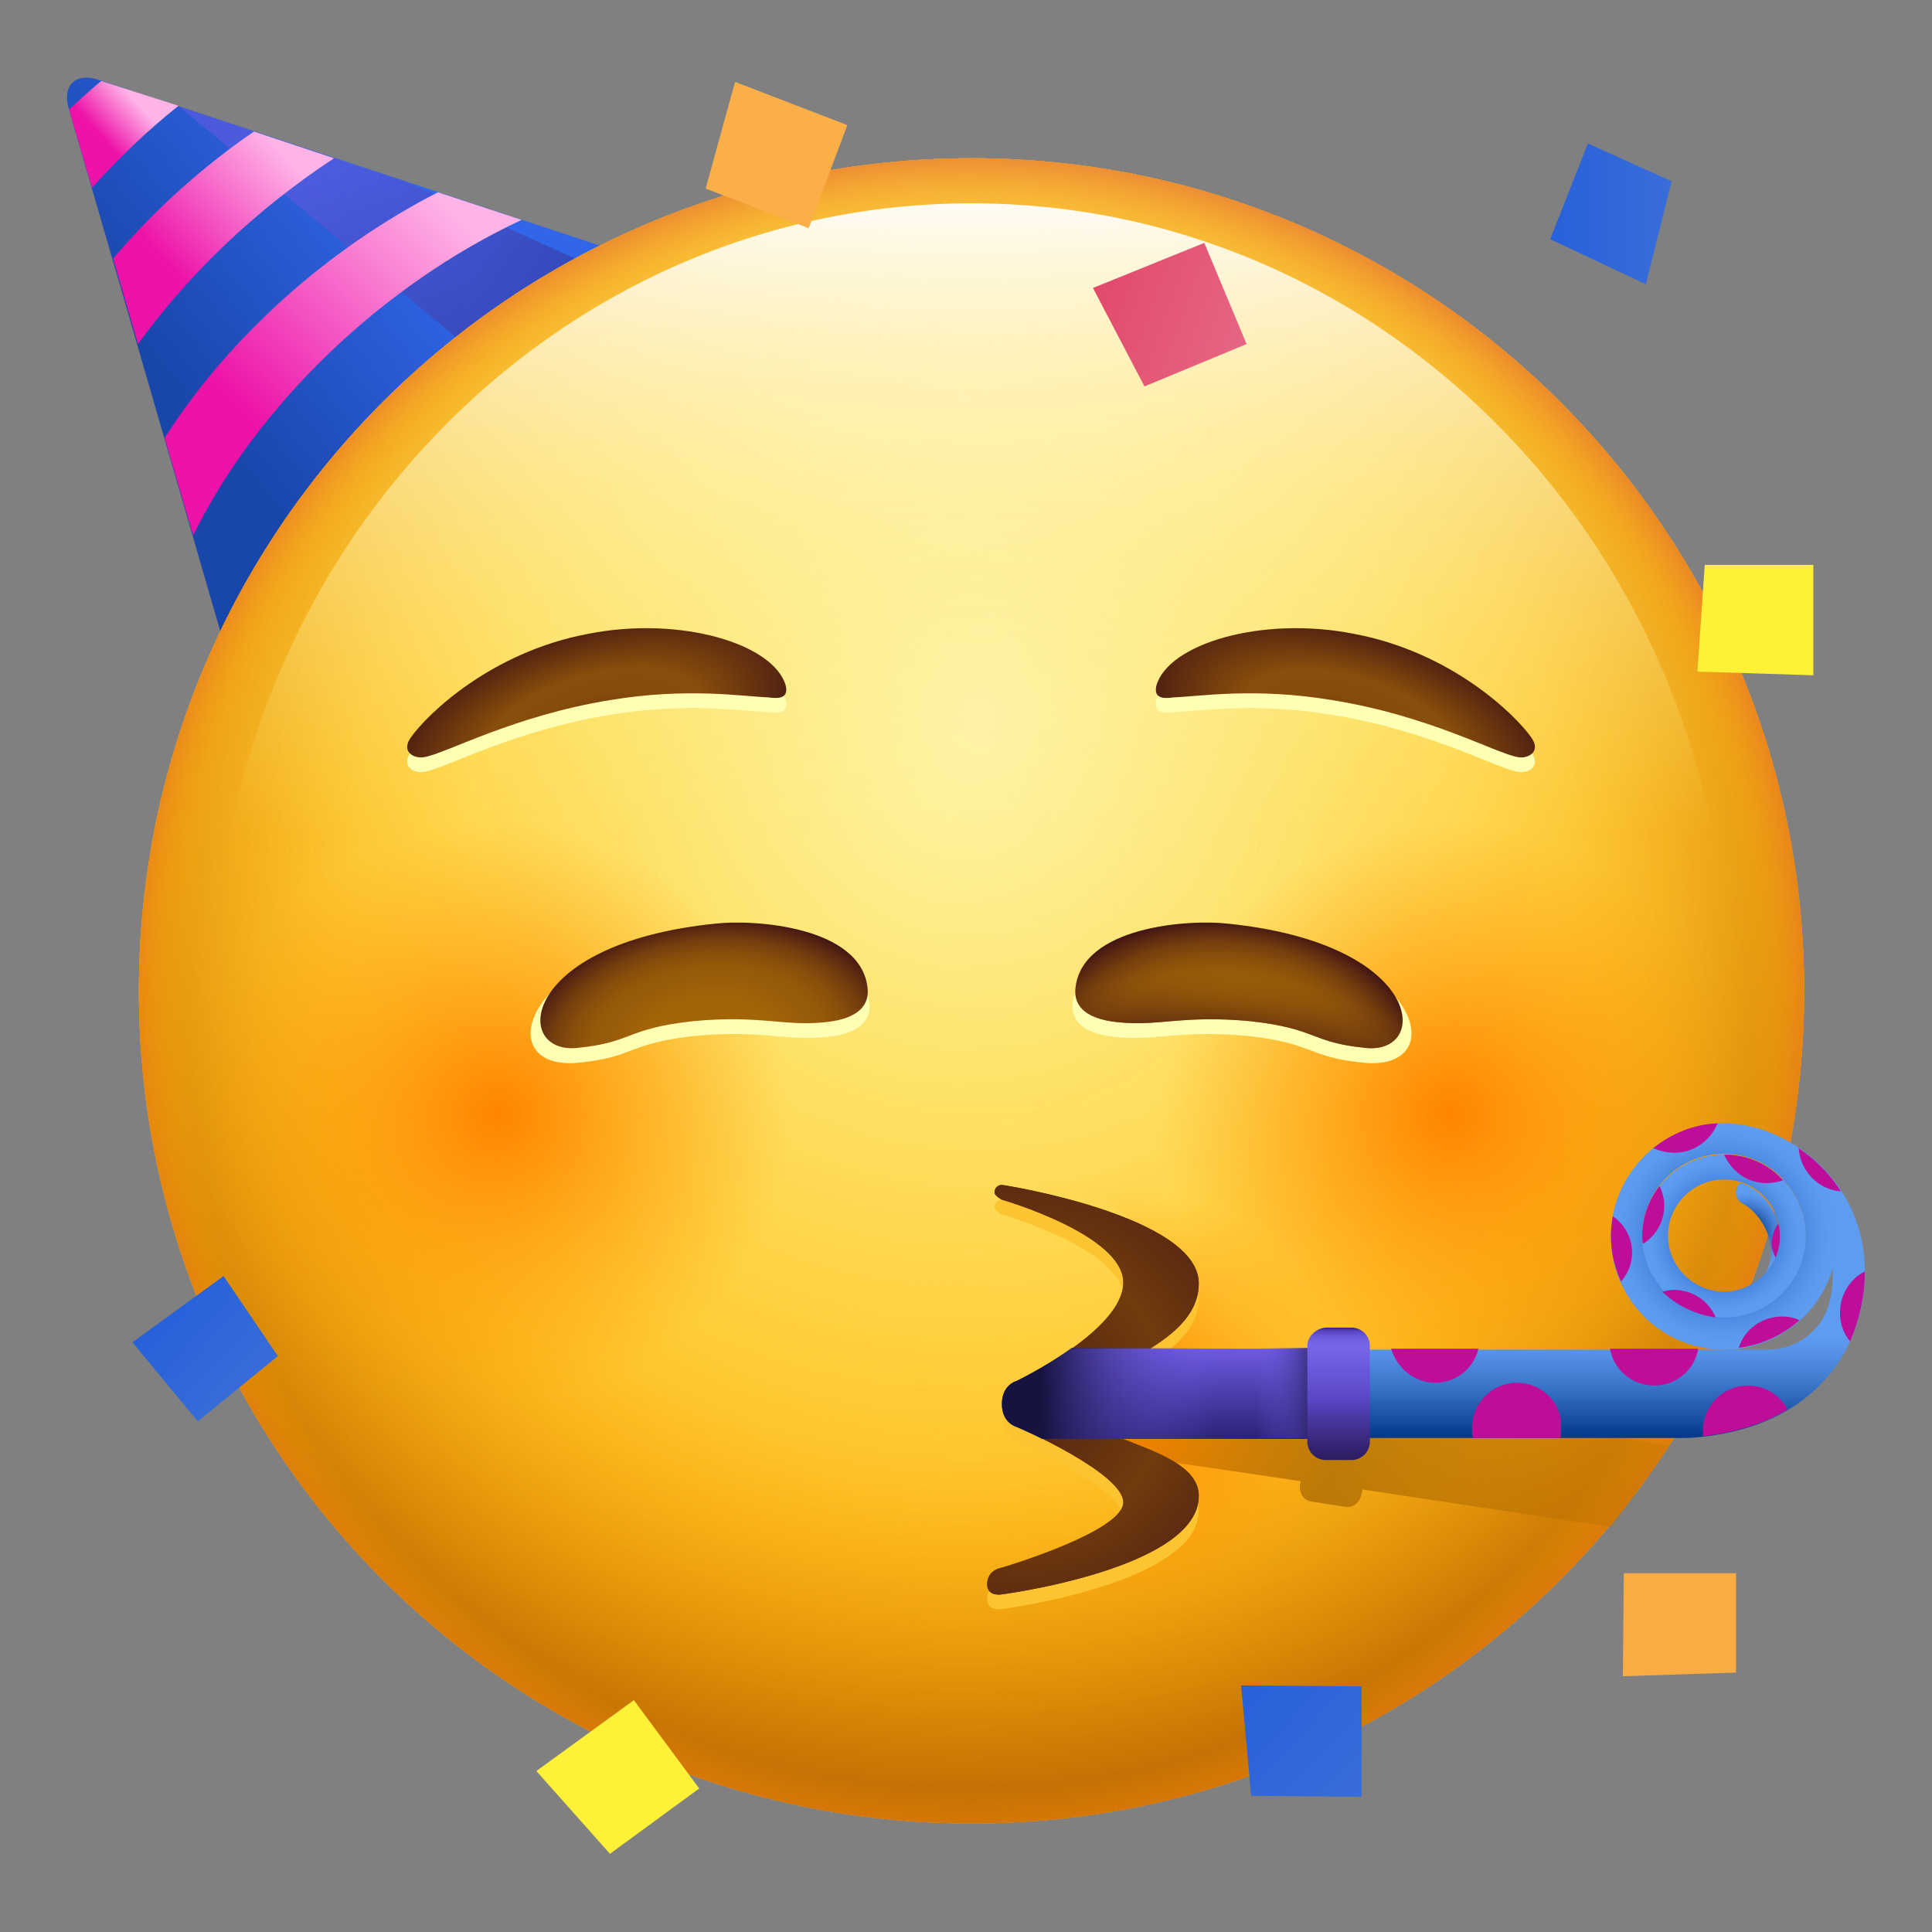 <?xml version="1.0" encoding="utf-8"?>
<!-- Generator: Adobe Illustrator 25.4.1, SVG Export Plug-In . SVG Version: 6.00 Build 0)  -->
<svg version="1.1" id="Laag_1" xmlns="http://www.w3.org/2000/svg" xmlns:xlink="http://www.w3.org/1999/xlink" x="0px" y="0px"
	 viewBox="0 0 210 210" style="enable-background:new 0 0 210 210;" xml:space="preserve">
<rect x="0" y="0" width="210" height="210" fill="#808080" stroke="none"/>
<style type="text/css">
	.st0{fill:url(#SVGID_1_);}
	.st1{opacity:0.5;fill:url(#SVGID_00000091013517240383641480000014190977687824606366_);}
	.st2{fill:url(#SVGID_00000036934726207035023240000012033091395607408308_);}
	.st3{fill:url(#SVGID_00000159467149090931974740000003149017319024057262_);}
	.st4{fill:url(#SVGID_00000067205371897586824200000006881267400526934164_);}
	.st5{fill-rule:evenodd;clip-rule:evenodd;fill:#FEF46C;}
	.st6{fill-rule:evenodd;clip-rule:evenodd;fill:url(#SVGID_00000121969105896583405080000015936905364604156844_);}
	.st7{fill-rule:evenodd;clip-rule:evenodd;fill:url(#SVGID_00000124162314188382378770000000429821922550855592_);}
	.st8{fill-rule:evenodd;clip-rule:evenodd;fill:url(#SVGID_00000124146141899217956700000016314755672708135357_);}
	.st9{fill-rule:evenodd;clip-rule:evenodd;fill:url(#SVGID_00000128465303019579296970000016891107965471899525_);}
	.st10{fill-rule:evenodd;clip-rule:evenodd;fill:url(#SVGID_00000048486998605528789970000015656249446672092318_);}
	.st11{fill-rule:evenodd;clip-rule:evenodd;fill:url(#SVGID_00000130622254321742822010000002236380080624784306_);}
	.st12{fill:url(#SVGID_00000134241485030281605450000012911805970556670112_);}
	.st13{fill-rule:evenodd;clip-rule:evenodd;fill:url(#SVGID_00000120561172176801868480000006027924340150655898_);}
	.st14{fill-rule:evenodd;clip-rule:evenodd;fill:url(#SVGID_00000010270568583019998730000004747809129681165711_);}
	.st15{fill-rule:evenodd;clip-rule:evenodd;fill:#FFFFB3;}
	.st16{fill-rule:evenodd;clip-rule:evenodd;fill:url(#SVGID_00000105385591756912216230000010590788278297288075_);}
	.st17{fill-rule:evenodd;clip-rule:evenodd;fill:url(#SVGID_00000160173763531592748820000012045291240461642631_);}
	.st18{fill-rule:evenodd;clip-rule:evenodd;fill:url(#SVGID_00000026844843052300337620000003756166879491084479_);}
	.st19{fill-rule:evenodd;clip-rule:evenodd;fill:url(#SVGID_00000078741703321080648390000008451181220114059686_);}
	.st20{fill-rule:evenodd;clip-rule:evenodd;fill:url(#SVGID_00000168804238649681487400000003663182730182320544_);}
	.st21{fill-rule:evenodd;clip-rule:evenodd;fill:url(#SVGID_00000145740210131756171100000006073897558059465613_);}
	.st22{fill-rule:evenodd;clip-rule:evenodd;fill:#FCC430;}
	.st23{fill-rule:evenodd;clip-rule:evenodd;fill:url(#SVGID_00000161596499828738620140000015929577576561897088_);}
	.st24{fill-rule:evenodd;clip-rule:evenodd;fill:url(#SVGID_00000152245989023677171470000003010813299088074408_);}
	.st25{fill:#FBAF49;}
	.st26{fill:url(#SVGID_00000091694230113050967770000007258045215579635352_);}
	.st27{fill:url(#SVGID_00000087374071420314452840000010737789652451680915_);}
	.st28{fill:url(#SVGID_00000086662895583917631430000003878438919572143752_);}
	.st29{fill:#F9AC44;}
	.st30{fill:#FEF137;}
	.st31{fill:url(#SVGID_00000067953018379401256310000010855379848414890159_);}
	.st32{fill:url(#SVGID_00000036225158140157177290000000425499892510768008_);}
	.st33{fill:url(#SVGID_00000043446619665193112440000008829460953486658709_);}
	.st34{fill:url(#SVGID_00000117637126048500119580000009273146090300054203_);}
	.st35{fill:#5E9CF1;}
	.st36{fill:url(#SVGID_00000152960180295797930360000008786205852073093052_);}
	.st37{fill:url(#SVGID_00000094594243048866887620000013476509576648688541_);}
	.st38{fill:url(#SVGID_00000031168798501841117190000014649195374827334583_);}
	.st39{fill:#BE0D99;}
	.st40{fill:url(#SVGID_00000154396849906073425050000018095306128505243782_);}
	.st41{fill:url(#SVGID_00000152249657996029936210000003982428102066179738_);}
</style>
<g>
	<g>
		<linearGradient id="SVGID_1_" gradientUnits="userSpaceOnUse" x1="49.533" y1="28.561" x2="23.226" y2="49.687">
			<stop  offset="0" style="stop-color:#3166EA"/>
			<stop  offset="0.969" style="stop-color:#1946AA"/>
		</linearGradient>
		<path class="st0" d="M76.7,30.5L10.8,8.7c-2.6-0.9-4.1,0.6-3.3,3.2l24.3,83.8L76.7,30.5z"/>
		
			<linearGradient id="SVGID_00000080174476850428766130000016907206294792220070_" gradientUnits="userSpaceOnUse" x1="34.216" y1="16.445" x2="65.01" y2="38.109">
			<stop  offset="0" style="stop-color:#6E5AE2"/>
			<stop  offset="1" style="stop-color:#2B2275"/>
		</linearGradient>
		<polygon style="opacity:0.5;fill:url(#SVGID_00000080174476850428766130000016907206294792220070_);" points="64.1,48.8 
			74.6,33.6 44,19.7 19.5,11.6 		"/>
		
			<linearGradient id="SVGID_00000157271258259557697410000000096234415821300364_" gradientUnits="userSpaceOnUse" x1="53.811" y1="18.435" x2="19.923" y2="51.05">
			<stop  offset="0.139" style="stop-color:#FFB3E7"/>
			<stop  offset="0.807" style="stop-color:#ED12A8"/>
		</linearGradient>
		<path style="fill:url(#SVGID_00000157271258259557697410000000096234415821300364_);" d="M21,58.2c7-14.3,20.7-27.3,35.7-34.3
			l-9.1-3C35.7,27,24.9,36.6,17.9,47.6L21,58.2z"/>
		
			<linearGradient id="SVGID_00000001624216362951090210000007353451730692020353_" gradientUnits="userSpaceOnUse" x1="31.661" y1="15.415" x2="14.478" y2="31.484">
			<stop  offset="6.411809e-02" style="stop-color:#FFB3E7"/>
			<stop  offset="0.807" style="stop-color:#ED12A8"/>
		</linearGradient>
		<path style="fill:url(#SVGID_00000001624216362951090210000007353451730692020353_);" d="M27.6,14.3c-5.7,3.9-10.9,8.6-15.3,13.8
			l2.7,9.3c5.6-7.8,13.1-14.8,21.3-20.2L27.6,14.3z"/>
		
			<linearGradient id="SVGID_00000038377285496768257710000007704532010105371326_" gradientUnits="userSpaceOnUse" x1="14.636" y1="10.869" x2="9.704" y2="15.324">
			<stop  offset="0" style="stop-color:#FFB3E7"/>
			<stop  offset="0.807" style="stop-color:#ED12A8"/>
		</linearGradient>
		<path style="fill:url(#SVGID_00000038377285496768257710000007704532010105371326_);" d="M11,8.8c-1.2,1-2.4,2.1-3.5,3.1l2.5,8.5
			c2.9-3.2,6-6.2,9.4-8.9L11,8.8z"/>
	</g>
	<g>
		<g>
			<path class="st5" d="M105.6,17.2c50,0,90.5,40.5,90.5,90.5s-40.5,90.5-90.5,90.5s-90.5-40.5-90.5-90.5S55.6,17.2,105.6,17.2z"/>
			
				<radialGradient id="SVGID_00000140718794408771786010000008152997807742370454_" cx="104.056" cy="84.791" r="122.374" gradientUnits="userSpaceOnUse">
				<stop  offset="0" style="stop-color:#FFAA00;stop-opacity:0.15"/>
				<stop  offset="1" style="stop-color:#FFA200"/>
			</radialGradient>
			<path style="fill-rule:evenodd;clip-rule:evenodd;fill:url(#SVGID_00000140718794408771786010000008152997807742370454_);" d="
				M105.6,17.2c50,0,90.5,40.5,90.5,90.5s-40.5,90.5-90.5,90.5s-90.5-40.5-90.5-90.5S55.6,17.2,105.6,17.2z"/>
			
				<radialGradient id="SVGID_00000054971496984534355960000000237558434475516825_" cx="104.827" cy="99.377" r="120.695" gradientUnits="userSpaceOnUse">
				<stop  offset="0.451" style="stop-color:#FFAA00;stop-opacity:0"/>
				<stop  offset="0.935" style="stop-color:#B85F06;stop-opacity:0.882"/>
				<stop  offset="1" style="stop-color:#A65607"/>
			</radialGradient>
			<path style="fill-rule:evenodd;clip-rule:evenodd;fill:url(#SVGID_00000054971496984534355960000000237558434475516825_);" d="
				M105.6,17.2c50,0,90.5,40.5,90.5,90.5s-40.5,90.5-90.5,90.5s-90.5-40.5-90.5-90.5S55.6,17.2,105.6,17.2z"/>
			
				<radialGradient id="SVGID_00000181064900208437427060000003822604521010201248_" cx="104.321" cy="94.318" r="105.524" gradientUnits="userSpaceOnUse">
				<stop  offset="0.623" style="stop-color:#FFAA00;stop-opacity:0"/>
				<stop  offset="0.929" style="stop-color:#C47204;stop-opacity:0.82"/>
				<stop  offset="1" style="stop-color:#B55D05"/>
			</radialGradient>
			<path style="fill-rule:evenodd;clip-rule:evenodd;fill:url(#SVGID_00000181064900208437427060000003822604521010201248_);" d="
				M105.6,17.2c50,0,90.5,40.5,90.5,90.5s-40.5,90.5-90.5,90.5s-90.5-40.5-90.5-90.5S55.6,17.2,105.6,17.2z"/>
			
				<radialGradient id="SVGID_00000165934557256690063980000016096326390067174316_" cx="105.295" cy="109.517" r="92.965" gradientUnits="userSpaceOnUse">
				<stop  offset="0.874" style="stop-color:#FFAA00;stop-opacity:0"/>
				<stop  offset="0.913" style="stop-color:#FFA200;stop-opacity:0"/>
				<stop  offset="0.942" style="stop-color:#F89408;stop-opacity:0.332"/>
				<stop  offset="0.998" style="stop-color:#E6681C;stop-opacity:0.98"/>
				<stop  offset="1" style="stop-color:#E5661D"/>
			</radialGradient>
			<path style="fill-rule:evenodd;clip-rule:evenodd;fill:url(#SVGID_00000165934557256690063980000016096326390067174316_);" d="
				M105.6,17.2c50,0,90.5,40.5,90.5,90.5s-40.5,90.5-90.5,90.5s-90.5-40.5-90.5-90.5S55.6,17.2,105.6,17.2z"/>
			
				<radialGradient id="SVGID_00000130645565859530850020000006984594552531267760_" cx="106.727" cy="77.509" r="151.303" gradientUnits="userSpaceOnUse">
				<stop  offset="0" style="stop-color:#FFFFFF;stop-opacity:0.5"/>
				<stop  offset="0.168" style="stop-color:#FFFCD7;stop-opacity:0.385"/>
				<stop  offset="0.542" style="stop-color:#FFF373;stop-opacity:0.127"/>
				<stop  offset="0.739" style="stop-color:#FFEF40;stop-opacity:0"/>
			</radialGradient>
			<path style="fill-rule:evenodd;clip-rule:evenodd;fill:url(#SVGID_00000130645565859530850020000006984594552531267760_);" d="
				M105.6,17.2c50,0,90.5,40.5,90.5,90.5s-40.5,90.5-90.5,90.5s-90.5-40.5-90.5-90.5S55.6,17.2,105.6,17.2z"/>
		</g>
		
			<linearGradient id="SVGID_00000066503686227763028610000011563577608576218001_" gradientUnits="userSpaceOnUse" x1="105.632" y1="193.149" x2="105.632" y2="22.089">
			<stop  offset="0.6" style="stop-color:#FFF480;stop-opacity:0"/>
			<stop  offset="1" style="stop-color:#FFFFFF;stop-opacity:0.95"/>
		</linearGradient>
		<path style="fill-rule:evenodd;clip-rule:evenodd;fill:url(#SVGID_00000066503686227763028610000011563577608576218001_);" d="
			M105.6,22.1c45.4,0,82.2,38.3,82.2,85.5s-36.8,85.5-82.2,85.5s-82.2-38.3-82.2-85.5S60.2,22.1,105.6,22.1z"/>
	</g>
	
		<radialGradient id="SVGID_00000078047097020094887070000018162541995692141444_" cx="124.369" cy="154.763" r="85.102" gradientUnits="userSpaceOnUse">
		<stop  offset="0" style="stop-color:#915800;stop-opacity:0.875"/>
		<stop  offset="0.242" style="stop-color:#9D5F00;stop-opacity:0.663"/>
		<stop  offset="0.681" style="stop-color:#BE7300;stop-opacity:0.279"/>
		<stop  offset="1" style="stop-color:#D98300;stop-opacity:0"/>
	</radialGradient>
	<path style="fill:url(#SVGID_00000078047097020094887070000018162541995692141444_);" d="M181.5,157.1l-32.2-4.8l0.1-0.3
		c0.1-0.9-0.4-1.7-1.2-1.8l-3.8-0.6c-0.8-0.1-1.5,0.5-1.7,1.4l0,0.2l-25.3-3.7c-3.2,1.7-6.4,2.7-6.4,2.7s-1.7,0.2-2,2.2
		c-0.3,2,1.3,2.7,1.3,2.7s1.1,0.7,2.6,1.7l28.5,4.2l-0.1,0.4c-0.1,0.9,0.4,1.7,1.2,1.8l3.8,0.6c0.8,0.1,1.5-0.5,1.7-1.4l0.1-0.5
		l27.1,4.1C177.3,163,179.5,160.1,181.5,157.1z"/>
	
		<radialGradient id="SVGID_00000178172187353542635470000006610823981400718744_" cx="157.63" cy="121.074" r="31.631" gradientUnits="userSpaceOnUse">
		<stop  offset="0" style="stop-color:#FF8400"/>
		<stop  offset="0.674" style="stop-color:#FF9200;stop-opacity:0.326"/>
		<stop  offset="1" style="stop-color:#FF9A00;stop-opacity:0"/>
	</radialGradient>
	
		<circle style="fill-rule:evenodd;clip-rule:evenodd;fill:url(#SVGID_00000178172187353542635470000006610823981400718744_);" cx="157.4" cy="121.1" r="32.3"/>
	
		<radialGradient id="SVGID_00000103978587097344501130000012815600441607231935_" cx="54.078" cy="121.074" r="31.631" gradientUnits="userSpaceOnUse">
		<stop  offset="0" style="stop-color:#FF8400"/>
		<stop  offset="0.674" style="stop-color:#FF9200;stop-opacity:0.326"/>
		<stop  offset="1" style="stop-color:#FF9A00;stop-opacity:0"/>
	</radialGradient>
	
		<circle style="fill-rule:evenodd;clip-rule:evenodd;fill:url(#SVGID_00000103978587097344501130000012815600441607231935_);" cx="53.9" cy="121.1" r="32.3"/>
	<g>
		<path class="st15" d="M165,83.9c1.1,0.2,2.6-0.6,1.4-2.2c-1.7-2.4-8.6-9.2-19.2-11.2c-10.1-2-20.2,1.1-21.5,5.6
			c-0.4,1.6,1.1,1.4,1.9,1.3c2.8-0.1,8.8-1.1,17.2,0.3C155.4,79.4,162.6,83.5,165,83.9z"/>
		
			<radialGradient id="SVGID_00000032606952793698388940000011737025117069750146_" cx="-1924.992" cy="562.5" r="10.279" gradientTransform="matrix(-0.296 0.955 2.032 0.629 -1565.938 1563.83)" gradientUnits="userSpaceOnUse">
			<stop  offset="0" style="stop-color:#562511"/>
			<stop  offset="1.898837e-02" style="stop-color:#5B2910"/>
			<stop  offset="0.109" style="stop-color:#6F3A0E"/>
			<stop  offset="0.212" style="stop-color:#7D450C"/>
			<stop  offset="0.338" style="stop-color:#864C0B"/>
			<stop  offset="0.553" style="stop-color:#884E0B"/>
			<stop  offset="1" style="stop-color:#522211"/>
		</radialGradient>
		<path style="fill-rule:evenodd;clip-rule:evenodd;fill:url(#SVGID_00000032606952793698388940000011737025117069750146_);" d="
			M165,82.3c1.1,0.2,2.6-0.6,1.4-2.2c-1.7-2.4-8.6-9.2-19.2-11.2c-10.1-2-20.2,1.1-21.5,5.6c-0.4,1.6,1.1,1.4,1.9,1.3
			c2.8-0.1,8.8-1.1,17.2,0.3C155.4,77.8,162.6,81.9,165,82.3z"/>
		<path class="st15" d="M135.2,101.3c-4.3-0.5-17.9,1-18.6,7.7c-0.2,1.7,0.8,3.3,4.5,3.7c4.6,0.5,7.1-0.8,14.5-0.1
			c7.3,0.8,6.5,2.3,12.5,2.9c5.4,0.6,6.8-3.2,3.7-7C149.4,105.4,143.9,102.3,135.2,101.3z"/>
		
			<radialGradient id="SVGID_00000078002938232150706640000017451834460577377435_" cx="232.356" cy="62.986" r="20.4" gradientTransform="matrix(0.994 0.106 -6.804399e-02 0.64 -92.815 48.483)" gradientUnits="userSpaceOnUse">
			<stop  offset="0.36" style="stop-color:#A36407"/>
			<stop  offset="0.524" style="stop-color:#995C09"/>
			<stop  offset="0.624" style="stop-color:#955909"/>
			<stop  offset="0.729" style="stop-color:#884E0B"/>
			<stop  offset="0.836" style="stop-color:#743E0D"/>
			<stop  offset="0.943" style="stop-color:#572611"/>
			<stop  offset="1" style="stop-color:#441713"/>
		</radialGradient>
		<path style="fill-rule:evenodd;clip-rule:evenodd;fill:url(#SVGID_00000078002938232150706640000017451834460577377435_);" d="
			M133.5,100.4c-4.3-0.5-15.9,0.3-16.6,7c-0.2,1.7,0.8,3.3,4.5,3.7c4.6,0.5,7.1-0.8,14.5-0.1c7.3,0.8,6.5,2.3,12.5,2.9
			C155.5,114.7,154.9,102.6,133.5,100.4z"/>
		<path class="st15" d="M46.1,83.9c-1.1,0.2-2.6-0.6-1.4-2.2c1.7-2.4,8.6-9.2,19.2-11.2c10.1-2,20.2,1.1,21.5,5.6
			c0.4,1.6-1.1,1.4-1.9,1.3c-2.8-0.1-8.8-1.1-17.2,0.3C55.8,79.4,48.5,83.5,46.1,83.9z"/>
		
			<radialGradient id="SVGID_00000065047776222159563850000006277778451067137170_" cx="-1259.158" cy="181.333" r="10.279" gradientTransform="matrix(0.296 0.955 -2.032 0.629 805.579 1167.517)" gradientUnits="userSpaceOnUse">
			<stop  offset="0" style="stop-color:#562511"/>
			<stop  offset="1.898837e-02" style="stop-color:#5B2910"/>
			<stop  offset="0.109" style="stop-color:#6F3A0E"/>
			<stop  offset="0.212" style="stop-color:#7D450C"/>
			<stop  offset="0.338" style="stop-color:#864C0B"/>
			<stop  offset="0.553" style="stop-color:#884E0B"/>
			<stop  offset="1" style="stop-color:#522211"/>
		</radialGradient>
		<path style="fill-rule:evenodd;clip-rule:evenodd;fill:url(#SVGID_00000065047776222159563850000006277778451067137170_);" d="
			M46.1,82.3c-1.1,0.2-2.6-0.6-1.4-2.2c1.7-2.4,8.6-9.2,19.2-11.2c10.1-2,20.2,1.1,21.5,5.6c0.4,1.6-1.1,1.4-1.9,1.3
			c-2.8-0.1-8.8-1.1-17.2,0.3C55.8,77.8,48.5,81.9,46.1,82.3z"/>
		<path class="st15" d="M75.9,101.3c4.3-0.5,17.9,1,18.6,7.7c0.2,1.7-0.8,3.3-4.5,3.7c-4.6,0.5-7.1-0.8-14.5-0.1
			c-7.3,0.8-6.5,2.3-12.5,2.9c-5.4,0.6-6.8-3.2-3.7-7C61.8,105.4,67.3,102.3,75.9,101.3z"/>
		
			<radialGradient id="SVGID_00000047023621296070594850000005073847871293220739_" cx="-530.565" cy="144.066" r="20.4" gradientTransform="matrix(-0.994 0.106 6.804399e-02 0.64 -460.205 77.197)" gradientUnits="userSpaceOnUse">
			<stop  offset="0.36" style="stop-color:#A36407"/>
			<stop  offset="0.524" style="stop-color:#995C09"/>
			<stop  offset="0.624" style="stop-color:#955909"/>
			<stop  offset="0.729" style="stop-color:#884E0B"/>
			<stop  offset="0.836" style="stop-color:#743E0D"/>
			<stop  offset="0.943" style="stop-color:#572611"/>
			<stop  offset="1" style="stop-color:#441713"/>
		</radialGradient>
		<path style="fill-rule:evenodd;clip-rule:evenodd;fill:url(#SVGID_00000047023621296070594850000005073847871293220739_);" d="
			M77.7,100.4c4.3-0.5,15.9,0.3,16.6,7c0.2,1.7-0.8,3.3-4.5,3.7c-4.6,0.5-7.1-0.8-14.5-0.1c-7.3,0.8-6.5,2.3-12.5,2.9
			C55.7,114.7,56.3,102.6,77.7,100.4z"/>
		
			<radialGradient id="SVGID_00000026165073745805376740000014726599587954349983_" cx="232.67" cy="74.391" r="63.038" gradientTransform="matrix(0.994 0.106 -5.400503e-02 0.508 -94.289 62.35)" gradientUnits="userSpaceOnUse">
			<stop  offset="0.371" style="stop-color:#562511"/>
			<stop  offset="0.428" style="stop-color:#5C2A10;stop-opacity:0.739"/>
			<stop  offset="0.503" style="stop-color:#6C370E;stop-opacity:0.394"/>
			<stop  offset="0.588" style="stop-color:#884E0B;stop-opacity:4.948258e-03"/>
			<stop  offset="0.589" style="stop-color:#884E0B;stop-opacity:0"/>
		</radialGradient>
		<path style="fill-rule:evenodd;clip-rule:evenodd;fill:url(#SVGID_00000026165073745805376740000014726599587954349983_);" d="
			M133.5,100.4c-4.3-0.5-15.9,0.3-16.6,7c-0.2,1.7,0.8,3.3,4.5,3.7c4.6,0.5,7.1-0.8,14.5-0.1c7.3,0.8,6.5,2.3,12.5,2.9
			C155.5,114.7,154.9,102.6,133.5,100.4z"/>
	</g>
	
		<radialGradient id="SVGID_00000145756201406083932530000005383916322131469747_" cx="122.344" cy="152.771" r="29.012" gradientUnits="userSpaceOnUse">
		<stop  offset="0" style="stop-color:#FF8400"/>
		<stop  offset="0.547" style="stop-color:#FF9200;stop-opacity:0.326"/>
		<stop  offset="0.812" style="stop-color:#FF9A00;stop-opacity:0"/>
	</radialGradient>
	<path style="fill-rule:evenodd;clip-rule:evenodd;fill:url(#SVGID_00000145756201406083932530000005383916322131469747_);" d="
		M123.1,120.2c-6.5,0-12.5,1.9-17.5,5.2c6.9,1.6,19.8,5.4,19.8,11.9c0,8.6-14.7,11-14.7,15.6s14.7,5.3,14.7,11.7
		c0,8.4-19.5,12-23.3,12.6c5.7,4.8,13,7.8,21,7.8c17.9,0,32.3-14.5,32.3-32.3C155.4,134.7,140.9,120.2,123.1,120.2z"/>
	<g>
		<path class="st22" d="M108.9,172c0,0,13.2-3.9,13.2-7.1c0-3.2-11.5-8.2-11.5-8.2s-1.6-0.4-1.6-2.5c0-2.1,1.6-2.5,1.6-2.5
			s11.5-5.5,11.5-10.7s-13.2-9-13.2-9s-0.8-0.4-0.8-0.8c0-0.4,0.3-0.8,0.8-0.8c0.3,0,21.4,3.4,21.4,10.7c0,7.3-13.2,9.3-13.2,13.2
			s13.2,4.4,13.2,9.9c0,7.9-21.4,10.7-21.4,10.7s-1.6,0.3-1.6-1.1C107.3,172.2,108.9,172,108.9,172z"/>
		
			<radialGradient id="SVGID_00000062178827107251255290000003559833712013602749_" cx="111.69" cy="151.578" r="27.229" gradientUnits="userSpaceOnUse">
			<stop  offset="0" style="stop-color:#522211"/>
			<stop  offset="0.556" style="stop-color:#703B0E"/>
			<stop  offset="1" style="stop-color:#522211"/>
		</radialGradient>
		<path style="fill-rule:evenodd;clip-rule:evenodd;fill:url(#SVGID_00000062178827107251255290000003559833712013602749_);" d="
			M108.9,170.4c0,0,13.2-3.9,13.2-7.1c0-3.2-11.5-8.2-11.5-8.2s-1.6-0.4-1.6-2.5c0-2.1,1.6-2.5,1.6-2.5s11.5-5.5,11.5-10.7
			s-13.2-9-13.2-9s-0.8-0.4-0.8-0.8c0-0.4,0.3-0.8,0.8-0.8c0.3,0,21.4,3.4,21.4,10.7c0,7.3-13.2,9.3-13.2,13.2s13.2,4.4,13.2,9.9
			c0,7.9-21.4,10.7-21.4,10.7s-1.6,0.3-1.6-1.1C107.3,170.6,108.9,170.4,108.9,170.4z"/>
		
			<radialGradient id="SVGID_00000160150332025508582650000008298797079605171622_" cx="111.69" cy="151.578" r="27.229" gradientUnits="userSpaceOnUse">
			<stop  offset="0" style="stop-color:#522211"/>
			<stop  offset="0.556" style="stop-color:#703B0E"/>
			<stop  offset="1" style="stop-color:#522211"/>
		</radialGradient>
		<path style="fill-rule:evenodd;clip-rule:evenodd;fill:url(#SVGID_00000160150332025508582650000008298797079605171622_);" d="
			M108.9,170.4c0,0,13.2-3.9,13.2-7.1c0-3.2-11.5-8.2-11.5-8.2s-1.6-0.4-1.6-2.5c0-2.1,1.6-2.5,1.6-2.5s11.5-5.5,11.5-10.7
			s-13.2-9-13.2-9s-0.8-0.4-0.8-0.8c0-0.4,0.3-0.8,0.8-0.8c0.3,0,21.4,3.4,21.4,10.7c0,7.3-13.2,9.3-13.2,13.2s13.2,4.4,13.2,9.9
			c0,7.9-21.4,10.7-21.4,10.7s-1.6,0.3-1.6-1.1C107.3,170.6,108.9,170.4,108.9,170.4z"/>
	</g>
	<g>
		<polygon class="st25" points="79.9,8.9 92.1,13.6 87.9,24.8 76.7,20.5 		"/>
		
			<linearGradient id="SVGID_00000044896504696468439750000007166326829809588146_" gradientUnits="userSpaceOnUse" x1="383.163" y1="1032.42" x2="400.938" y2="1032.42" gradientTransform="matrix(0.734 0.679 -0.679 0.734 555.505 -834.887)">
			<stop  offset="0" style="stop-color:#2761DA"/>
			<stop  offset="1" style="stop-color:#396DD8"/>
		</linearGradient>
		<polygon style="fill:url(#SVGID_00000044896504696468439750000007166326829809588146_);" points="134.9,183.2 148,183.3 
			148,195.3 136,195.2 		"/>
		
			<linearGradient id="SVGID_00000141422202157048737880000007132127003239526075_" gradientUnits="userSpaceOnUse" x1="135.308" y1="456.257" x2="153.084" y2="456.257" gradientTransform="matrix(0.94 0.342 -0.342 0.94 147.837 -444.038)">
			<stop  offset="0" style="stop-color:#E3496B"/>
			<stop  offset="1" style="stop-color:#E56783"/>
		</linearGradient>
		<polygon style="fill:url(#SVGID_00000141422202157048737880000007132127003239526075_);" points="118.8,31.3 130.9,26.4 
			135.5,37.4 124.4,42 		"/>
		
			<linearGradient id="SVGID_00000070091520644618026290000005243341477303595694_" gradientUnits="userSpaceOnUse" x1="269.342" y1="1082.049" x2="281.949" y2="1082.049" gradientTransform="matrix(0.734 0.679 -0.679 0.734 555.505 -834.887)">
			<stop  offset="0" style="stop-color:#2761DA"/>
			<stop  offset="1" style="stop-color:#396DD8"/>
		</linearGradient>
		<polygon style="fill:url(#SVGID_00000070091520644618026290000005243341477303595694_);" points="14.4,145.9 24.3,138.7 
			30.2,147.4 21.5,154.5 		"/>
		<polygon class="st29" points="176.5,171 188.7,171 188.7,181.8 176.4,182.2 		"/>
		<polygon class="st30" points="58.3,192.5 68.9,184.8 76,194.4 66.3,201.5 		"/>
		<polygon class="st30" points="184.5,73 185.3,61.4 197.1,61.4 197.1,73.4 		"/>
		
			<linearGradient id="SVGID_00000007404669750486677340000015291475433385033400_" gradientUnits="userSpaceOnUse" x1="168.458" y1="23.252" x2="181.68" y2="23.252">
			<stop  offset="0" style="stop-color:#2761DA"/>
			<stop  offset="1" style="stop-color:#396DD8"/>
		</linearGradient>
		<polygon style="fill:url(#SVGID_00000007404669750486677340000015291475433385033400_);" points="168.5,26 172.6,15.6 181.7,19.7 
			178.9,30.9 		"/>
	</g>
	<g>
		
			<linearGradient id="SVGID_00000149344545270660146180000008464162997662527904_" gradientUnits="userSpaceOnUse" x1="126.907" y1="156.359" x2="126.907" y2="146.535">
			<stop  offset="0" style="stop-color:#2B2275"/>
			<stop  offset="1" style="stop-color:#6E5AE2"/>
		</linearGradient>
		<path style="fill:url(#SVGID_00000149344545270660146180000008464162997662527904_);" d="M110.5,150.1c0,0-1.6,0.4-1.6,2.5
			s1.6,2.5,1.6,2.5s1.2,0.5,2.8,1.3h31.6v-9.8h-28.4C113.6,148.6,110.5,150.1,110.5,150.1z"/>
		
			<linearGradient id="SVGID_00000005238850737047721040000003380796950890969005_" gradientUnits="userSpaceOnUse" x1="175.111" y1="156.292" x2="175.111" y2="122.636">
			<stop  offset="0" style="stop-color:#02378A"/>
			<stop  offset="5.804006e-02" style="stop-color:#174EA1"/>
			<stop  offset="0.179" style="stop-color:#3D78CC"/>
			<stop  offset="0.273" style="stop-color:#5592E7"/>
			<stop  offset="0.328" style="stop-color:#5E9CF1"/>
		</linearGradient>
		<path style="fill:url(#SVGID_00000005238850737047721040000003380796950890969005_);" d="M147.6,156.3h34.6c0.9,0,1.7,0,2.6-0.1
			c6.6-0.7,11.2-3.2,14.3-7.1c2.4-3.1,3.6-6.9,3.6-10.8c0-0.1,0-0.1,0-0.2c0-7-4.5-13-11.1-15.3c-0.2-0.1-0.4-0.1-0.6-0.2l7.9,12.8
			c0.6,3.2,0.3,5.6-0.5,7.4c-1.1,2.4-3.6,3.9-6.3,3.9h-44.5V156.3z"/>
		
			<linearGradient id="SVGID_00000150803968298765375560000010340729207200301443_" gradientUnits="userSpaceOnUse" x1="145.503" y1="158.743" x2="145.503" y2="144.373">
			<stop  offset="0" style="stop-color:#2D1C60"/>
			<stop  offset="9.858630e-02" style="stop-color:#342371"/>
			<stop  offset="0.292" style="stop-color:#47359B"/>
			<stop  offset="0.454" style="stop-color:#5946C4"/>
			<stop  offset="0.863" style="stop-color:#7667E8"/>
			<stop  offset="0.899" style="stop-color:#7263E3"/>
			<stop  offset="0.94" style="stop-color:#6857D6"/>
			<stop  offset="0.976" style="stop-color:#5946C4"/>
			<stop  offset="1" style="stop-color:#3E2682"/>
		</linearGradient>
		<path style="fill:url(#SVGID_00000150803968298765375560000010340729207200301443_);" d="M142.1,146.3v10.4c0,1.1,0.9,2,2,2h2.8
			c1.1,0,2-0.9,2-2v-10.4c0-1.1-0.9-2-2-2h-2.8C143,144.4,142.1,145.3,142.1,146.3z"/>
		<path class="st35" d="M187.4,125.5c-4.9,0-8.9,4-8.9,8.9s4,8.9,8.9,8.9s8.9-4,8.9-8.9S192.3,125.5,187.4,125.5z M187.4,140.4
			c-3.3,0-6.1-2.7-6.1-6.1c0-3.3,2.7-6.1,6.1-6.1c3.3,0,6.1,2.7,6.1,6.1C193.4,137.7,190.7,140.4,187.4,140.4z"/>
		
			<radialGradient id="SVGID_00000108308767850624003080000011528244101331816621_" cx="187.364" cy="134.347" r="8.889" gradientUnits="userSpaceOnUse">
			<stop  offset="5.586592e-03" style="stop-color:#0949AE"/>
			<stop  offset="0.451" style="stop-color:#0B4BAF;stop-opacity:0.535"/>
			<stop  offset="0.612" style="stop-color:#1251B5;stop-opacity:0.368"/>
			<stop  offset="0.726" style="stop-color:#1D5DBE;stop-opacity:0.249"/>
			<stop  offset="0.819" style="stop-color:#2E6DCB;stop-opacity:0.152"/>
			<stop  offset="0.897" style="stop-color:#4483DD;stop-opacity:7.053924e-02"/>
			<stop  offset="0.965" style="stop-color:#5E9CF1;stop-opacity:0"/>
		</radialGradient>
		<path style="fill:url(#SVGID_00000108308767850624003080000011528244101331816621_);" d="M187.4,125.5c-4.9,0-8.9,4-8.9,8.9
			s4,8.9,8.9,8.9s8.9-4,8.9-8.9S192.3,125.5,187.4,125.5z M187.4,140.4c-3.3,0-6.1-2.7-6.1-6.1c0-3.3,2.7-6.1,6.1-6.1
			c3.3,0,6.1,2.7,6.1,6.1C193.4,137.7,190.7,140.4,187.4,140.4z"/>
		<path class="st35" d="M187.4,122.1c-6.8,0-12.3,5.5-12.3,12.3c0,6.8,5.5,12.3,12.3,12.3c6.8,0,12.3-5.5,12.3-12.3
			C199.6,127.6,194.1,122.1,187.4,122.1z M187.4,143.2c-4.9,0-8.9-4-8.9-8.9c0-4.9,4-8.9,8.9-8.9s8.9,4,8.9,8.9
			C196.3,139.3,192.3,143.2,187.4,143.2z"/>
		
			<radialGradient id="SVGID_00000003088135280367879380000001975922378477582221_" cx="187.364" cy="134.347" r="12.253" gradientUnits="userSpaceOnUse">
			<stop  offset="5.586592e-03" style="stop-color:#0949AE"/>
			<stop  offset="0.425" style="stop-color:#0B4BB0;stop-opacity:0.578"/>
			<stop  offset="0.6" style="stop-color:#1252B5;stop-opacity:0.402"/>
			<stop  offset="0.73" style="stop-color:#1F5EBF;stop-opacity:0.272"/>
			<stop  offset="0.837" style="stop-color:#306FCD;stop-opacity:0.164"/>
			<stop  offset="0.929" style="stop-color:#4785DF;stop-opacity:7.101393e-02"/>
			<stop  offset="1" style="stop-color:#5E9CF1;stop-opacity:0"/>
		</radialGradient>
		<path style="fill:url(#SVGID_00000003088135280367879380000001975922378477582221_);" d="M187.4,122.1c-6.8,0-12.3,5.5-12.3,12.3
			c0,6.8,5.5,12.3,12.3,12.3c6.8,0,12.3-5.5,12.3-12.3C199.6,127.6,194.1,122.1,187.4,122.1z M187.4,143.2c-4.9,0-8.9-4-8.9-8.9
			c0-4.9,4-8.9,8.9-8.9s8.9,4,8.9,8.9C196.3,139.3,192.3,143.2,187.4,143.2z"/>
		
			<radialGradient id="SVGID_00000119825133703543592040000012760539051231115707_" cx="203.413" cy="576.568" r="6.818" gradientTransform="matrix(0.916 0.401 -0.401 0.916 234.663 -475.764)" gradientUnits="userSpaceOnUse">
			<stop  offset="0.166" style="stop-color:#02378A"/>
			<stop  offset="0.248" style="stop-color:#174EA1"/>
			<stop  offset="0.42" style="stop-color:#3D78CC"/>
			<stop  offset="0.554" style="stop-color:#5592E7"/>
			<stop  offset="0.633" style="stop-color:#5E9CF1"/>
		</radialGradient>
		<path style="fill:url(#SVGID_00000119825133703543592040000012760539051231115707_);" d="M192.9,136.8c1.3-3.1-0.1-6.6-3.1-8
			c-0.2-0.1-0.5-0.2-0.7-0.2c-0.7,0.7-0.5,1.8,0.3,2.2c2.2,1.2,4.1,4.7,2.5,7.6C192.3,137.9,192.6,137.4,192.9,136.8z"/>
		<path class="st39" d="M193,136.7c0.5-1.2,0.6-2.5,0.3-3.7c-0.3,0.4-0.5,0.8-0.6,1.3C192.4,135.1,192.6,135.9,193,136.7z"/>
		<path class="st39" d="M187.4,125.5c0.8,1.8,2.5,3.1,4.6,3.1c0.6,0,1.2-0.1,1.8-0.3C192.2,126.5,189.9,125.5,187.4,125.5z"/>
		<path class="st39" d="M178.6,135.2c1.4-0.9,2.3-2.4,2.3-4.2c0-0.7-0.2-1.4-0.5-2.1c-1.2,1.5-1.9,3.4-1.9,5.5
			C178.5,134.6,178.5,134.9,178.6,135.2z"/>
		<path class="st39" d="M186.5,143.2c-0.8-1.8-2.5-3-4.6-3c-0.4,0-0.8,0.1-1.2,0.2C182.2,141.9,184.3,142.9,186.5,143.2z"/>
		<path class="st39" d="M177.4,136.2c0-1.7-0.8-3.1-2.1-4c-0.1,0.7-0.2,1.4-0.2,2.1c0,1.8,0.4,3.5,1.1,5
			C176.9,138.5,177.4,137.4,177.4,136.2z"/>
		<path class="st39" d="M182,125.3c2.1,0,3.9-1.3,4.7-3.2c-2.6,0.1-5,1.1-7,2.7C180.4,125.1,181.2,125.3,182,125.3z"/>
		<path class="st39" d="M193.7,143.1c-2.2,0-4.1,1.4-4.7,3.4c2.5-0.3,4.8-1.4,6.6-3C195,143.2,194.3,143.1,193.7,143.1z"/>
		<path class="st39" d="M164.9,150.3c-2.7,0-4.9,2.2-4.9,4.9c0,0.4,0,0.8,0.1,1.1h9.5c0.1-0.4,0.1-0.7,0.1-1.1
			C169.8,152.5,167.6,150.3,164.9,150.3z"/>
		<path class="st39" d="M179.8,150.6c2.4,0,4.4-1.7,4.8-4H175C175.4,148.9,177.4,150.6,179.8,150.6z"/>
		<path class="st39" d="M190,150.6c-2.7,0-4.9,2.2-4.9,4.9c0,0.2,0,0.4,0,0.6c3.6-0.4,6.7-1.4,9.2-2.9
			C193.5,151.7,191.9,150.6,190,150.6z"/>
		<path class="st39" d="M202.7,138.2c-1.6,0.8-2.7,2.5-2.7,4.5c0,1.2,0.4,2.3,1.1,3.1C202.1,143.5,202.7,140.9,202.7,138.2
			C202.7,138.3,202.7,138.2,202.7,138.2z"/>
		<path class="st39" d="M156,150.3c2.3,0,4.2-1.6,4.7-3.7h-9.5C151.9,148.8,153.8,150.3,156,150.3z"/>
		<path class="st39" d="M195.5,124.8c0.2,2.5,2.1,4.5,4.6,4.7C198.9,127.6,197.3,126,195.5,124.8z"/>
		
			<linearGradient id="SVGID_00000057120996954693119360000016309795746137999495_" gradientUnits="userSpaceOnUse" x1="113.269" y1="151.447" x2="136.599" y2="151.447">
			<stop  offset="0" style="stop-color:#171340"/>
			<stop  offset="6.030990e-02" style="stop-color:#1F1A4F;stop-opacity:0.926"/>
			<stop  offset="0.321" style="stop-color:#41358E;stop-opacity:0.604"/>
			<stop  offset="0.542" style="stop-color:#5949BC;stop-opacity:0.331"/>
			<stop  offset="0.712" style="stop-color:#6855D8;stop-opacity:0.121"/>
			<stop  offset="0.81" style="stop-color:#6E5AE2;stop-opacity:0"/>
		</linearGradient>
		<path style="fill:url(#SVGID_00000057120996954693119360000016309795746137999495_);" d="M132.2,146.5h-15.7c-2.9,2.1-6,3.6-6,3.6
			s-1.6,0.4-1.6,2.5s1.6,2.5,1.6,2.5s1.2,0.5,2.8,1.3h18.9V146.5z"/>
		
			<linearGradient id="SVGID_00000029732513836567018230000013075530977395856287_" gradientUnits="userSpaceOnUse" x1="134.085" y1="151.447" x2="143.991" y2="151.447">
			<stop  offset="0.257" style="stop-color:#6E5AE2;stop-opacity:0"/>
			<stop  offset="0.347" style="stop-color:#6855D8;stop-opacity:0.121"/>
			<stop  offset="0.503" style="stop-color:#5949BC;stop-opacity:0.331"/>
			<stop  offset="0.705" style="stop-color:#41358E;stop-opacity:0.604"/>
			<stop  offset="0.945" style="stop-color:#1F1A4F;stop-opacity:0.926"/>
			<stop  offset="1" style="stop-color:#171340"/>
		</linearGradient>
		
			<rect x="132.2" y="146.5" style="fill:url(#SVGID_00000029732513836567018230000013075530977395856287_);" width="9.9" height="9.8"/>
	</g>
</g>
</svg>
